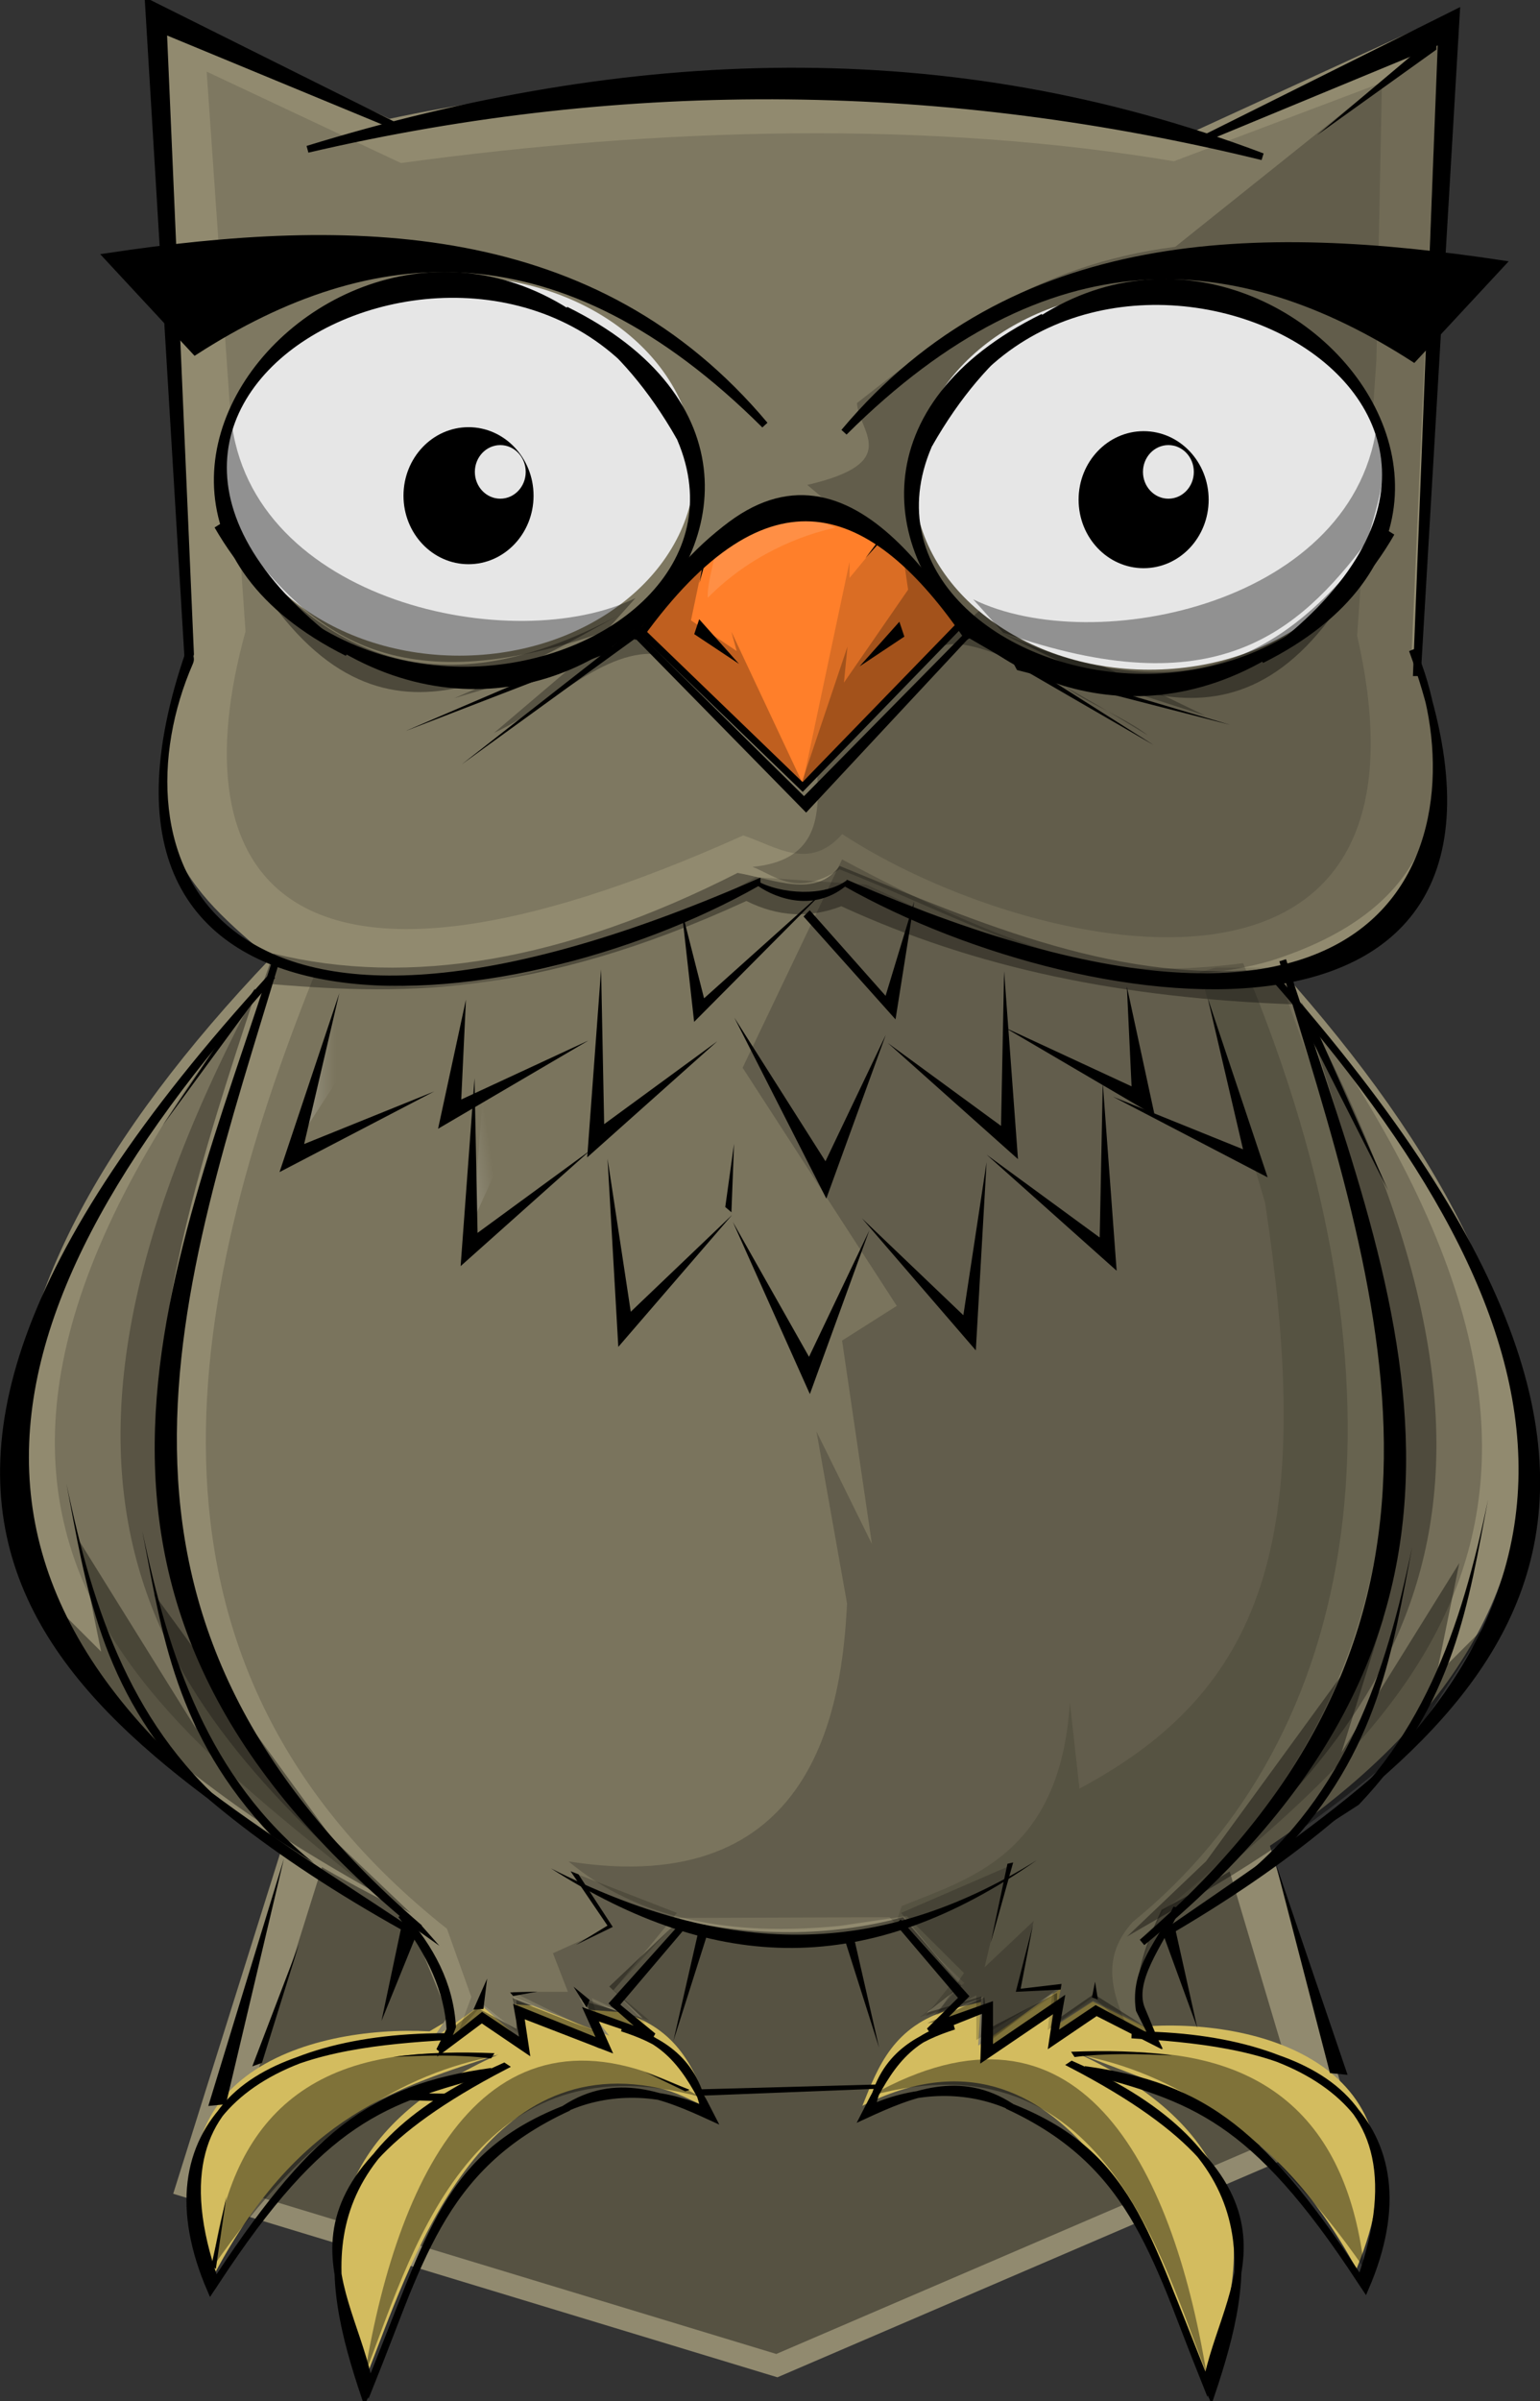 <?xml version="1.0" encoding="UTF-8" standalone="no"?>
<!-- Created with Inkscape (http://www.inkscape.org/) -->

<svg
   xmlns:dc="http://purl.org/dc/elements/1.1/"
   xmlns:cc="http://creativecommons.org/ns#"
   xmlns:rdf="http://www.w3.org/1999/02/22-rdf-syntax-ns#"
   xmlns:svg="http://www.w3.org/2000/svg"
   xmlns="http://www.w3.org/2000/svg"
   xmlns:xlink="http://www.w3.org/1999/xlink"
   xmlns:sodipodi="http://sodipodi.sourceforge.net/DTD/sodipodi-0.dtd"
   xmlns:inkscape="http://www.inkscape.org/namespaces/inkscape"
   width="343.964"
   height="535.917"
   id="svg6813"
   version="1.1"
   inkscape:version="0.48.3.1 r9886"
   sodipodi:docname="buho.svg">
  <rect width="100%" height="100%" fill="#333333" stroke="none"/>
  <defs
     id="defs6815">
    <inkscape:perspective
       sodipodi:type="inkscape:persp3d"
       inkscape:vp_x="0 : 240 : 1"
       inkscape:vp_y="0 : 1000 : 0"
       inkscape:vp_z="640 : 240 : 1"
       inkscape:persp3d-origin="320 : 160 : 1"
       id="perspective6821" />
    <inkscape:perspective
       id="perspective6910"
       inkscape:persp3d-origin="0.5 : 0.33333333 : 1"
       inkscape:vp_z="1 : 0.5 : 1"
       inkscape:vp_y="0 : 1000 : 0"
       inkscape:vp_x="0 : 0.5 : 1"
       sodipodi:type="inkscape:persp3d" />
    <linearGradient
       inkscape:collect="always"
       xlink:href="#linearGradient6032"
       id="linearGradient6038"
       x1="387.504"
       y1="251.424"
       x2="387.504"
       y2="694.281"
       gradientUnits="userSpaceOnUse"
       gradientTransform="translate(0,6.0068359e-5)" />
    <linearGradient
       inkscape:collect="always"
       id="linearGradient6032">
      <stop
         style="stop-color:#00112b;stop-opacity:1;"
         offset="0"
         id="stop6034" />
      <stop
         style="stop-color:#00112b;stop-opacity:0;"
         offset="1"
         id="stop6036" />
    </linearGradient>
    <linearGradient
       inkscape:collect="always"
       xlink:href="#linearGradient6614"
       id="linearGradient6620"
       x1="321.071"
       y1="405.309"
       x2="325.179"
       y2="405.309"
       gradientUnits="userSpaceOnUse" />
    <linearGradient
       inkscape:collect="always"
       id="linearGradient6614">
      <stop
         style="stop-color:#ffffff;stop-opacity:1;"
         offset="0"
         id="stop6616" />
      <stop
         style="stop-color:#ffffff;stop-opacity:0;"
         offset="1"
         id="stop6618" />
    </linearGradient>
    <linearGradient
       gradientTransform="matrix(0.989,-0.147,0.147,0.989,-33.855,65.468)"
       y2="405.309"
       x2="325.179"
       y1="405.309"
       x1="321.071"
       gradientUnits="userSpaceOnUse"
       id="linearGradient6639"
       xlink:href="#linearGradient6614-1"
       inkscape:collect="always" />
    <linearGradient
       inkscape:collect="always"
       id="linearGradient6614-1">
      <stop
         style="stop-color:#ffffff;stop-opacity:1;"
         offset="0"
         id="stop6616-5" />
      <stop
         style="stop-color:#ffffff;stop-opacity:0;"
         offset="1"
         id="stop6618-8" />
    </linearGradient>
    <linearGradient
       y2="405.309"
       x2="325.179"
       y1="405.309"
       x1="321.071"
       gradientTransform="matrix(0.989,-0.147,0.147,0.989,-33.855,65.468)"
       gradientUnits="userSpaceOnUse"
       id="linearGradient7078"
       xlink:href="#linearGradient6614-1"
       inkscape:collect="always" />
    <inkscape:perspective
       id="perspective7446"
       inkscape:persp3d-origin="0.5 : 0.33333333 : 1"
       inkscape:vp_z="1 : 0.5 : 1"
       inkscape:vp_y="0 : 1000 : 0"
       inkscape:vp_x="0 : 0.5 : 1"
       sodipodi:type="inkscape:persp3d" />
    <linearGradient
       inkscape:collect="always"
       xlink:href="#linearGradient6614"
       id="linearGradient3481"
       gradientUnits="userSpaceOnUse"
       x1="321.071"
       y1="405.309"
       x2="325.179"
       y2="405.309" />
    <linearGradient
       inkscape:collect="always"
       xlink:href="#linearGradient6614-1"
       id="linearGradient3483"
       gradientUnits="userSpaceOnUse"
       gradientTransform="matrix(0.989,-0.147,0.147,0.989,-33.855,65.468)"
       x1="321.071"
       y1="405.309"
       x2="325.179"
       y2="405.309" />
  </defs>
  <sodipodi:namedview
     id="base"
     pagecolor="#ffffff"
     bordercolor="#666666"
     borderopacity="1.0"
     inkscape:pageopacity="0.0"
     inkscape:pageshadow="2"
     inkscape:zoom="0.38736264"
     inkscape:cx="-58.061132"
     inkscape:cy="136.97591"
     inkscape:current-layer="g6660"
     inkscape:document-units="px"
     showgrid="false"
     width="420px"
     inkscape:window-width="1022"
     inkscape:window-height="670"
     inkscape:window-x="0"
     inkscape:window-y="48"
     inkscape:window-maximized="0"
     fit-margin-top="0"
     fit-margin-left="0"
     fit-margin-right="0"
     fit-margin-bottom="0" />
  <g
     id="layer1"
     inkscape:label="Layer 1"
     inkscape:groupmode="layer"
     transform="translate(-48.643,126.634)">
    <g
       transform="matrix(1.555,0,0,1.55,-387.109,-521.197)"
       id="g6660">
      <g
         id="g3346">
        <g
           transform="translate(3.32,1.665)"
           id="g3212">
          <path
             inkscape:connector-curvature="0"
             sodipodi:nodetypes="cccccc"
             id="path6040"
             d="m 318.571,515.219 -16.786,53.571 86.786,26.429 82.857,-35.714 -13.571,-45.714 -139.286,1.429 z"
             style="color:#000000;fill:#918a6f;fill-opacity:1;fill-rule:nonzero;stroke:none;stroke-width:1px;marker:none;visibility:visible;display:inline;overflow:visible;enable-background:accumulate" />
          <path
             inkscape:connector-curvature="0"
             sodipodi:nodetypes="cccccc"
             id="path6040-6"
             d="m 324.186,518.461 -15.4,49.15 79.624,24.248 76.019,-32.767 -12.451,-41.942 -127.791,1.311 z"
             style="opacity:0.407;color:#000000;fill:#000000;fill-opacity:1;fill-rule:nonzero;stroke:none;stroke-width:1px;marker:none;visibility:visible;display:inline;overflow:visible;enable-background:accumulate" />
          <path
             inkscape:connector-curvature="0"
             sodipodi:nodetypes="cccccccc"
             id="path5593"
             d="m 413.405,542.235 c -8.178,2.425 -10.356,8.183 -12.627,13.89 29.072,-14.743 42.472,20.557 49.245,38.386 9.324,-21.184 2.713,-36.479 -18.94,-46.214 14.111,5.603 28.49,8.879 40.659,31.315 11.679,-28.082 -12.031,-35.88 -29.547,-34.977 l -10.985,-6.692 -17.804,4.293 z"
             style="fill:#d3bc5f;stroke:none" />
          <path
             inkscape:connector-curvature="0"
             sodipodi:nodetypes="ccscccccc"
             id="path5593-0"
             d="m 366.213,542.65 c 8.178,2.425 10.356,8.183 12.627,13.89 -2.899,-1.309 -4.805,-2.441 -7.347,-2.974 -26.078,-5.473 -35.827,25.804 -41.898,41.36 -9.324,-21.184 -2.713,-36.479 18.94,-46.214 -14.111,4.64 -28.49,8.57 -40.659,31.315 -11.679,-28.082 13.207,-35.532 30.723,-34.628 l 7.158,-4.263 20.456,1.515 z"
             style="fill:#d3bc5f;stroke:none" />
          <path
             inkscape:connector-curvature="0"
             sodipodi:nodetypes="cccccccccccccccccccccccsccccccc"
             id="path5617"
             d="m 315.714,390.934 c -47.99,50.465 -56.379,99.925 19.53,137.286 l 6.061,14.9 -2.273,3.409 6.945,-4.924 6.061,5.303 -1.515,-6.313 13.89,5.43 -3.914,-5.051 8.713,2.525 -4.798,-4.546 10.102,-9.596 c 10.476,2.305 21.141,2.541 32.093,-0.386 l 8.393,9.821 -5,3.929 7.857,-2.321 -0.446,7.054 11.875,-8.214 -1.161,5.625 5.714,-3.75 8.661,4.196 c -1.149,-3.847 -4.729,-4.654 1.25,-17.411 68.183,-35.989 64.096,-82.77 16.964,-135.536 28.466,-10.032 23.991,-24.051 21.235,-37.458 -0.618,-3.004 -1.629,-5.858 -1.622,-8.765 l 3.283,-90.535 -35.103,16.162 c -38.554,-7.842 -77.108,-10.054 -115.662,-1.768 l -33.84,-15.657 5.051,92.429 c -9.542,26.507 0.116,34.24 11.658,44.163 z"
             style="fill:#918a6f;stroke:none" />
          <path
             inkscape:connector-curvature="0"
             sodipodi:nodetypes="cccccccccc"
             id="path6137"
             d="m 306.59,263.206 5.581,80.605 c -9.757,35.385 5.527,59.105 71.495,29.381 4.738,1.58 9.475,5.189 14.213,-0.191 26.458,17.398 87.577,30.99 73.96,-28.56 l 2.77,-39.705 0.793,-39.949 -29.879,11.325 c -35.06,-5.899 -73.504,-4.898 -111.021,0.26 l -27.911,-13.166 z"
             style="opacity:0.131;fill:#000000;stroke:none" />
          <path
             inkscape:connector-curvature="0"
             sodipodi:nodetypes="ccccccccccc"
             id="path5964"
             d="m 385,377.719 c 8.986,-0.87 9.691,-6.709 9.286,-13.214 l 21.071,-22.857 -22.5,-18.929 c 13.823,-3.213 7.363,-7.695 7.143,-11.786 12.713,-10.025 25.553,-19.923 45.714,-22.5 l 37.857,-30.357 -3.929,89.286 c 8.769,23.674 0.38,37.386 -20.357,43.929 -23.345,6.595 -42.025,-5.473 -61.786,-13.214 -6.22,3.987 -8.974,1.044 -12.5,-0.357 z"
             style="opacity:0.224;color:#000000;fill:#000000;fill-opacity:1;fill-rule:nonzero;stroke:none;stroke-width:1px;marker:none;visibility:visible;display:inline;overflow:visible;enable-background:accumulate" />
          <path
             inkscape:connector-curvature="0"
             sodipodi:nodetypes="cccccc"
             id="path6095-2"
             d="M 418.036,340.398 450,355.934 428.393,348.969 c -1.321,3.039 9.172,6.356 13.393,9.821 -7.59,-4.546 -27.086,-17.019 -30.714,-11.964 l 6.964,-6.429 z"
             style="opacity:0.304;color:#000000;fill:#000000;fill-opacity:1;fill-rule:nonzero;stroke:none;stroke-width:1px;marker:none;visibility:visible;display:inline;overflow:visible;enable-background:accumulate" />
          <path
             transform="matrix(-1.207,0,0,1.174,853.206,-54.818)"
             d="m 368.706,321.012 c 0,12.832 -12.55,23.234 -28.032,23.234 -15.482,0 -28.032,-10.402 -28.032,-23.234 0,-12.832 12.55,-23.234 28.032,-23.234 15.482,0 28.032,10.402 28.032,23.234 z"
             sodipodi:ry="23.233509"
             sodipodi:rx="28.031733"
             sodipodi:cy="321.01175"
             sodipodi:cx="340.67395"
             id="path5540-1"
             style="color:#000000;fill:#e6e6e6;fill-opacity:1;fill-rule:nonzero;stroke:none;stroke-width:0.364;marker:none;visibility:visible;display:inline;overflow:visible;enable-background:accumulate"
             sodipodi:type="arc" />
          <path
             inkscape:connector-curvature="0"
             sodipodi:nodetypes="cccc"
             id="path5227"
             d="m 368.453,343.235 23.739,22.981 22.728,-23.486 c -11.472,-14.294 -24.032,-32 -46.467,0.505 z"
             style="fill:#ff7f2a;stroke:#000000;stroke-width:1px;stroke-linecap:butt;stroke-linejoin:miter;stroke-opacity:1" />
          <path
             transform="matrix(1.207,0,0,1.174,-68.317,-56.838)"
             d="m 368.706,321.012 c 0,12.832 -12.55,23.234 -28.032,23.234 -15.482,0 -28.032,-10.402 -28.032,-23.234 0,-12.832 12.55,-23.234 28.032,-23.234 15.482,0 28.032,10.402 28.032,23.234 z"
             sodipodi:ry="23.233509"
             sodipodi:rx="28.031733"
             sodipodi:cy="321.01175"
             sodipodi:cx="340.67395"
             id="path5540"
             style="color:#000000;fill:#e6e6e6;fill-opacity:1;fill-rule:nonzero;stroke:none;stroke-width:0.364;marker:none;visibility:visible;display:inline;overflow:visible;enable-background:accumulate"
             sodipodi:type="arc" />
          <path
             inkscape:connector-curvature="0"
             sodipodi:nodetypes="ccccccc"
             id="path5233"
             d="m 392.143,365.934 6.786,-32.143 0,2.321 4.107,-5 -1.25,-3.393 13.75,15 -23.393,23.214 z"
             style="opacity:0.145;color:#000000;fill:#000000;fill-opacity:1;fill-rule:nonzero;stroke:none;stroke-width:0.364;marker:none;visibility:visible;display:inline;overflow:visible;enable-background:accumulate" />
          <path
             inkscape:connector-curvature="0"
             id="path5229"
             d="m 392.065,365.585 6.566,-19.572 -0.505,5.177 9.218,-13.385 -0.631,-4.293 8.965,9.091 -23.612,22.981 z"
             style="opacity:0.252;color:#000000;fill:#000000;fill-opacity:1;fill-rule:nonzero;stroke:none;stroke-width:0.364;marker:none;visibility:visible;display:inline;overflow:visible;enable-background:accumulate" />
          <path
             inkscape:connector-curvature="0"
             id="path5319"
             d="m 403.304,330.465 -2.076,2.79 2.388,-2.656 -0.312,-0.134 z"
             style="color:#000000;fill:#000000;fill-opacity:1;fill-rule:nonzero;stroke:none;stroke-width:0.364;marker:none;visibility:visible;display:inline;overflow:visible;enable-background:accumulate" />
          <path
             inkscape:connector-curvature="0"
             id="path5405"
             d="m 376.156,342.225 6.566,4.419 -0.758,-2.778 10.354,22.097 -23.991,-23.36 10.102,-11.238 -2.273,10.859 z"
             style="opacity:0.252;color:#000000;fill:#000000;fill-opacity:1;fill-rule:nonzero;stroke:none;stroke-width:0.364;marker:none;visibility:visible;display:inline;overflow:visible;enable-background:accumulate" />
          <path
             inkscape:connector-curvature="0"
             id="path5520"
             d="m 378.705,332.05 -1.339,4.777 0.804,-4.598 0.536,-0.179 z"
             style="color:#000000;fill:#000000;fill-opacity:1;fill-rule:nonzero;stroke:none;stroke-width:0.364;marker:none;visibility:visible;display:inline;overflow:visible;enable-background:accumulate" />
          <path
             inkscape:connector-curvature="0"
             sodipodi:nodetypes="cccc"
             id="path5530"
             d="m 379.643,332.451 c -0.353,2.171 -1.166,4.552 -1.071,6.518 6.032,-6.148 13.375,-9.02 18.304,-10.089 -2.725,-1.531 -11.103,-2.768 -17.232,3.571 z"
             style="opacity:0.126;color:#000000;fill:#ffffff;fill-opacity:1;fill-rule:nonzero;stroke:none;stroke-width:0.364;marker:none;visibility:visible;display:inline;overflow:visible;enable-background:accumulate" />
          <path
             inkscape:connector-curvature="0"
             sodipodi:nodetypes="ccccccccc"
             id="path5619"
             d="m 316.178,390.207 -1.515,4.293 c 18.966,1.622 38.59,2.365 69.448,-11.869 4.546,2.28 9.091,2.518 13.637,0.758 19.421,8.944 40.276,13.263 65.407,14.142 l -3.03,-5.303 c -21.772,2.732 -42.164,-6.27 -62.629,-14.647 -3.413,4.746 -9.341,1.944 -14.647,1.01 -24.941,12.705 -47.116,16.421 -66.67,11.617 z"
             style="opacity:0.355;fill:#000000;stroke:none" />
          <path
             inkscape:connector-curvature="0"
             sodipodi:nodetypes="cccccccccccccccccccc"
             id="path5669"
             d="m 406.429,527.362 c 9.307,-3.856 22.772,-7.172 24.149,-29.321 l 1.378,12.403 c 26.494,-14.177 34.026,-35.814 26.654,-84.376 l -2.525,-8.586 -6.819,-24.622 2.273,-0.631 8.586,0 11.112,30.81 c 6.021,33.976 19.762,67.42 -27.274,105.056 -3.008,5.766 -4.55,11.533 -1.641,17.299 l -8.334,-4.293 -6.313,3.914 0.758,-4.925 -10.733,7.45 0.505,-7.071 -9.218,2.904 6.44,-4.925 -9.596,-9.344 0.6,-1.741 z"
             style="opacity:0.121;color:#000000;fill:#000000;fill-opacity:1;fill-rule:nonzero;stroke:none;stroke-width:1px;marker:none;visibility:visible;display:inline;overflow:visible;enable-background:accumulate" />
          <path
             inkscape:connector-curvature="0"
             sodipodi:nodetypes="ccccc"
             id="path5679"
             d="m 416.688,339.194 c 17.406,8.548 55.448,0.605 58.084,-26.011 2.217,5.893 0.174,11.785 -1.515,17.678 -9.9,13.116 -21.821,23.885 -52.275,13.132 l -4.293,-4.798 z"
             style="opacity:0.369;color:#000000;fill:#000000;fill-opacity:1;fill-rule:nonzero;stroke:none;stroke-width:1px;marker:none;visibility:visible;display:inline;overflow:visible;enable-background:accumulate" />
          <path
             inkscape:connector-curvature="0"
             sodipodi:nodetypes="ccccc"
             id="path5679-4"
             d="m 368.181,339.018 c -17.406,8.548 -55.448,0.605 -58.084,-26.011 -2.217,5.893 -0.174,11.785 1.515,17.678 9.9,13.116 21.821,23.885 52.275,13.132 l 4.293,-4.798 z"
             style="opacity:0.369;color:#000000;fill:#000000;fill-opacity:1;fill-rule:nonzero;stroke:none;stroke-width:1px;marker:none;visibility:visible;display:inline;overflow:visible;enable-background:accumulate" />
          <path
             inkscape:connector-curvature="0"
             sodipodi:nodetypes="ccccc"
             id="path5812"
             d="m 374.821,383.969 1.786,16.071 19.107,-19.286 -17.679,15.893 -3.214,-12.679 z"
             style="fill:#000000;stroke:none" />
          <path
             inkscape:connector-curvature="0"
             sodipodi:nodetypes="cccccc"
             id="path5814"
             d="m 393.214,383.969 10.893,12.321 4.107,-13.571 -2.679,16.964 -13.214,-14.821 0.893,-0.893 z"
             style="fill:#000000;stroke:none" />
          <path
             inkscape:connector-curvature="0"
             sodipodi:nodetypes="cccc"
             id="path5816"
             d="m 381.964,427.457 0.379,-9.849 -1.263,9.091 0.884,0.758 z"
             style="color:#000000;fill:#000000;fill-opacity:1;fill-rule:nonzero;stroke:none;stroke-width:1px;marker:none;visibility:visible;display:inline;overflow:visible;enable-background:accumulate" />
          <path
             inkscape:connector-curvature="0"
             id="path5849"
             d="m 406.334,528.346 15.405,-6.692 -3.409,14.521 7.071,-6.692 -2.525,10.228 6.566,-1.01 -11.112,8.713 -0.253,-6.819 -7.071,2.525 3.914,-4.419 -8.586,-10.354 z"
             style="opacity:0.192;color:#000000;fill:#000000;fill-opacity:1;fill-rule:nonzero;stroke:none;stroke-width:1px;marker:none;visibility:visible;display:inline;overflow:visible;enable-background:accumulate" />
          <path
             inkscape:connector-curvature="0"
             id="path5859"
             d="m 421.612,521.274 -2.399,11.364 3.22,-11.554 -0.821,0.189 z"
             style="color:#000000;fill:#000000;fill-opacity:1;fill-rule:nonzero;stroke:none;stroke-width:1px;marker:none;visibility:visible;display:inline;overflow:visible;enable-background:accumulate" />
          <path
             inkscape:connector-curvature="0"
             id="path5869"
             d="m 374.135,528.346 -14.268,-5.556 4.798,7.576 -8.334,3.788 2.147,5.556 -7.955,0 12.501,6.187 -2.904,-5.303 10.102,3.283 -5.177,-4.419 9.091,-11.112 z"
             style="opacity:0.192;color:#000000;fill:#000000;fill-opacity:1;fill-rule:nonzero;stroke:none;stroke-width:1px;marker:none;visibility:visible;display:inline;overflow:visible;enable-background:accumulate" />
          <path
             inkscape:connector-curvature="0"
             sodipodi:nodetypes="ccc"
             id="path5879"
             d="m 367.19,340.71 c -28.327,15.879 -44.084,5.524 -57.074,-10.607 18.123,35.098 37.646,21.168 57.074,10.607 z"
             style="opacity:0.393;color:#000000;fill:#000000;fill-opacity:1;fill-rule:nonzero;stroke:none;stroke-width:1px;marker:none;visibility:visible;display:inline;overflow:visible;enable-background:accumulate" />
          <path
             inkscape:connector-curvature="0"
             sodipodi:nodetypes="ccc"
             id="path5879-9"
             d="m 418.457,342.896 c 29.015,14.585 44.289,3.53 56.537,-13.171 -16.521,35.88 -36.653,22.845 -56.537,13.171 z"
             style="opacity:0.393;color:#000000;fill:#000000;fill-opacity:1;fill-rule:nonzero;stroke:none;stroke-width:1px;marker:none;visibility:visible;display:inline;overflow:visible;enable-background:accumulate" />
          <path
             inkscape:connector-curvature="0"
             sodipodi:nodetypes="ccccccccc"
             id="path5911"
             d="m 284.105,483.394 7.324,7.324 -3.283,-16.162 16.92,27.274 -6.061,-19.445 25.506,35.103 11.364,10.859 c -11.68,-6.899 -21.694,-11.678 -40.406,-27.527 L 284.105,483.394 z"
             style="opacity:0.393;color:#000000;fill:#000000;fill-opacity:1;fill-rule:nonzero;stroke:none;stroke-width:1px;marker:none;visibility:visible;display:inline;overflow:visible;enable-background:accumulate" />
          <path
             inkscape:connector-curvature="0"
             sodipodi:nodetypes="ccccccccc"
             id="path5911-4"
             d="m 490.555,486.803 -7.324,7.324 3.283,-16.162 -16.92,27.274 6.061,-19.445 -25.506,35.103 -11.364,10.859 c 11.68,-6.899 21.694,-11.678 40.406,-27.527 l 11.364,-17.425 z"
             style="opacity:0.393;color:#000000;fill:#000000;fill-opacity:1;fill-rule:nonzero;stroke:none;stroke-width:1px;marker:none;visibility:visible;display:inline;overflow:visible;enable-background:accumulate" />
          <path
             inkscape:connector-curvature="0"
             id="path5974"
             d="m 483.214,257.898 -17.143,14.464 17.143,-12.321 0,-2.143 z"
             style="color:#000000;fill:#000000;fill-opacity:1;fill-rule:nonzero;stroke:none;stroke-width:1px;marker:none;visibility:visible;display:inline;overflow:visible;enable-background:accumulate" />
          <path
             inkscape:connector-curvature="0"
             sodipodi:nodetypes="ccccccccccccccccccccc"
             id="path5984"
             d="m 445,529.505 c 22.201,-23.715 48.05,-57.688 16.429,-137.857 -21.19,5.572 -42.381,-3.66 -63.571,-15 l -14.286,30 22.143,34.286 -7.857,5 4.286,29.286 -7.965,-16.198 4.393,24.77 c -0.733,14.894 -4.612,42.745 -40,37.143 10.154,8.483 23.543,10.79 38.929,9.286 l 9.643,-1.429 8.214,8.214 -3.929,6.071 5.714,-2.857 0,6.429 11.071,-6.786 0.412,4.449 5.291,-3.389 7.808,3.841 c -3.213,-5.701 -0.03,-10.488 3.275,-15.258 z"
             style="opacity:0.192;color:#000000;fill:#000000;fill-opacity:1;fill-rule:nonzero;stroke:none;stroke-width:1px;marker:none;visibility:visible;display:inline;overflow:visible;enable-background:accumulate" />
          <path
             inkscape:connector-curvature="0"
             sodipodi:nodetypes="ccc"
             id="path6063"
             d="m 313.652,395.763 c -40.937,77.21 -9.341,106.064 22.728,134.603 -52.551,-42.248 -37.937,-88.408 -22.728,-134.603 z"
             style="opacity:0.262;color:#000000;fill:#000000;fill-opacity:1;fill-rule:nonzero;stroke:none;stroke-width:1px;marker:none;visibility:visible;display:inline;overflow:visible;enable-background:accumulate" />
          <path
             inkscape:connector-curvature="0"
             sodipodi:nodetypes="ccc"
             id="path6063-3"
             d="m 463.792,397.152 c 40.937,77.21 9.341,106.064 -22.728,134.603 52.551,-42.248 37.937,-88.408 22.728,-134.603 z"
             style="opacity:0.318;color:#000000;fill:#000000;fill-opacity:1;fill-rule:nonzero;stroke:none;stroke-width:1px;marker:none;visibility:visible;display:inline;overflow:visible;enable-background:accumulate" />
          <path
             inkscape:connector-curvature="0"
             sodipodi:nodetypes="cccccc"
             id="path6095"
             d="M 368.214,342.005 342.143,353.434 360,348.076 347.857,358.434 c 8.333,-3.832 16.667,-13.255 25,-11.071 l -4.643,-5.357 z"
             style="opacity:0.304;color:#000000;fill:#000000;fill-opacity:1;fill-rule:nonzero;stroke:none;stroke-width:1px;marker:none;visibility:visible;display:inline;overflow:visible;enable-background:accumulate" />
          <path
             inkscape:connector-curvature="0"
             sodipodi:nodetypes="ccccccccccccccccccccccccccc"
             id="path6139"
             d="m 322.041,393.372 c -18.702,46.836 -28.873,99.194 19.066,137.261 l 3.495,9.819 -1.831,4.993 3.477,-3.948 5.274,4.287 -0.878,-5.371 12.723,5.371 -1.457,-5.165 7.724,3.65 -4.66,-4.769 9.618,-10.427 30.088,-0.103 8.82,9.652 -3.644,4.58 8.304,-2.783 0.006,6.737 9.899,-7.294 -0.683,5.36 6.579,-4.769 5.001,4.66 c -2.286,-5.159 -4.028,-10.318 0.666,-15.477 32.573,-26.544 41.793,-76.03 15.834,-138.048 -25.729,3.318 -38.737,-4.3 -54.132,-11.317 l -15.879,-1.071 c -30.757,17.71 -48.227,17.228 -63.411,14.174 l -2.2e-4,0 z"
             style="opacity:0.164;color:#000000;fill:#000000;fill-opacity:1;fill-rule:nonzero;stroke:none;stroke-width:1px;marker:none;visibility:visible;display:inline;overflow:visible;enable-background:accumulate" />
          <path
             inkscape:connector-curvature="0"
             sodipodi:nodetypes="ccc"
             id="path6063-4"
             d="M 313.652,395.763 C 251.899,475.286 303.507,501.917 336.381,530.366 283.83,488.118 298.443,441.958 313.652,395.763 z"
             style="opacity:0.173;color:#000000;fill:#000000;fill-opacity:1;fill-rule:nonzero;stroke:none;stroke-width:1px;marker:none;visibility:visible;display:inline;overflow:visible;enable-background:accumulate" />
          <path
             inkscape:connector-curvature="0"
             sodipodi:nodetypes="ccc"
             id="path6063-3-6"
             d="m 463.792,397.152 c 54.327,76.18 11.924,105.866 -22.728,134.603 52.551,-42.248 37.937,-88.408 22.728,-134.603 z"
             style="opacity:0.201;color:#000000;fill:#000000;fill-opacity:1;fill-rule:nonzero;stroke:none;stroke-width:1px;marker:none;visibility:visible;display:inline;overflow:visible;enable-background:accumulate" />
          <path
             inkscape:connector-curvature="0"
             id="path6278"
             d="m 313.526,395.258 -13.258,19.698 13.132,-17.93 0.126,-1.768 z"
             style="color:#000000;fill:#000000;fill-opacity:1;fill-rule:nonzero;stroke:none;stroke-width:1px;marker:none;visibility:visible;display:inline;overflow:visible;enable-background:accumulate" />
          <path
             inkscape:connector-curvature="0"
             id="path6288"
             d="m 465.049,398.92 11.238,25.38 -12.248,-24.244 1.01,-1.136 z"
             style="color:#000000;fill:#000000;fill-opacity:1;fill-rule:nonzero;stroke:none;stroke-width:1px;marker:none;visibility:visible;display:inline;overflow:visible;enable-background:accumulate" />
          <path
             inkscape:connector-curvature="0"
             id="path6298"
             d="m 313.147,550.443 6.692,-17.551 -5.303,17.046 -1.389,0.505 z"
             style="fill:#000000;stroke:none" />
          <path
             inkscape:connector-curvature="0"
             id="path6300"
             d="m 359.993,522.79 4.925,7.576 -5.303,2.589 4.546,-2.778 -5.303,-7.829 1.136,0.442 z"
             style="opacity:0.986;color:#000000;fill:#000000;fill-opacity:1;fill-rule:nonzero;stroke:none;stroke-width:1px;marker:none;visibility:visible;display:inline;overflow:visible;enable-background:accumulate" />
          <path
             inkscape:connector-curvature="0"
             id="path6310"
             d="m 350.176,539.804 3.914,-0.126 -3.472,0.631 -0.442,-0.505 z"
             style="color:#000000;fill:#000000;fill-opacity:1;fill-rule:nonzero;stroke:none;stroke-width:1px;marker:none;visibility:visible;display:inline;overflow:visible;enable-background:accumulate" />
          <path
             inkscape:connector-curvature="0"
             id="path6320"
             d="m 425.274,530.05 -2.462,9.66 6.44,-0.316 0.126,-0.821 -5.872,0.694 1.768,-9.218 z"
             style="color:#000000;fill:#000000;fill-opacity:1;fill-rule:nonzero;stroke:none;stroke-width:1px;marker:none;visibility:visible;display:inline;overflow:visible;enable-background:accumulate" />
          <path
             inkscape:connector-curvature="0"
             sodipodi:nodetypes="ccc"
             id="path6330"
             d="m 307.465,579.358 c 2.337,-20.416 13.191,-33.193 40.722,-30.431 -13.311,2.528 -26.741,10.144 -40.722,30.431 z"
             style="opacity:0.397;fill:#000000;stroke:none" />
          <path
             inkscape:connector-curvature="0"
             id="path6332"
             d="m 307.276,579.106 2.147,-9.912 -1.515,10.417 -0.631,-0.505 z"
             style="color:#000000;fill:#000000;fill-opacity:1;fill-rule:nonzero;stroke:none;stroke-width:1px;marker:none;visibility:visible;display:inline;overflow:visible;enable-background:accumulate" />
          <path
             inkscape:connector-curvature="0"
             sodipodi:nodetypes="cccc"
             id="path6342"
             d="m 347.934,548.549 c -4.861,-0.193 -9.817,-0.129 -14.553,0.537 4.715,-0.234 9.485,-0.362 14.047,0.221 l 0.505,-0.758 z"
             style="color:#000000;fill:#000000;fill-opacity:1;fill-rule:nonzero;stroke:none;stroke-width:1px;marker:none;visibility:visible;display:inline;overflow:visible;enable-background:accumulate" />
          <path
             inkscape:connector-curvature="0"
             sodipodi:nodetypes="ccc"
             id="path6352"
             d="m 329.31,594.763 c 4.963,-30.104 18.462,-56.776 48.235,-39.901 -33.538,-9.23 -41.952,24.109 -48.235,39.901 z"
             style="opacity:0.397;color:#000000;fill:#000000;fill-opacity:1;fill-rule:nonzero;stroke:none;stroke-width:1px;marker:none;visibility:visible;display:inline;overflow:visible;enable-background:accumulate" />
          <path
             inkscape:connector-curvature="0"
             id="path6375"
             d="m 375.335,554.041 -5.808,-2.809 6.44,2.589 -0.631,0.221 z"
             style="color:#000000;fill:#000000;fill-opacity:1;fill-rule:nonzero;stroke:none;stroke-width:1px;marker:none;visibility:visible;display:inline;overflow:visible;enable-background:accumulate" />
          <path
             inkscape:connector-curvature="0"
             id="path6385"
             d="m 344.911,542.273 1.964,-4.464 -0.536,4.375 -1.429,0.089 z"
             style="color:#000000;fill:#000000;fill-opacity:1;fill-rule:nonzero;stroke:none;stroke-width:1px;marker:none;visibility:visible;display:inline;overflow:visible;enable-background:accumulate" />
          <path
             inkscape:connector-curvature="0"
             id="path6395"
             d="m 361.161,541.96 -1.875,-2.991 2.321,1.92 -0.446,1.071 z"
             style="color:#000000;fill:#000000;fill-opacity:1;fill-rule:nonzero;stroke:none;stroke-width:1px;marker:none;visibility:visible;display:inline;overflow:visible;enable-background:accumulate" />
          <path
             inkscape:connector-curvature="0"
             id="path6405"
             d="m 433.75,540.532 0.446,-2.277 0.402,2.545 -0.848,-0.268 z"
             style="color:#000000;fill:#000000;fill-opacity:1;fill-rule:nonzero;stroke:none;stroke-width:1px;marker:none;visibility:visible;display:inline;overflow:visible;enable-background:accumulate" />
          <path
             inkscape:connector-curvature="0"
             id="path6415"
             d="m 417.321,540.934 -7.232,3.304 7.946,-1.339 0.357,6.25 10.089,-7.946 0.089,5.536 5.536,-4.375 8.482,4.375 -0.804,-1.786 -7.768,-4.911 -5.268,3.661 0,-3.839 -9.911,5.179 -0.536,-4.554 -0.982,0.446 z"
             style="opacity:0.397;color:#000000;fill:#000000;fill-opacity:1;fill-rule:nonzero;stroke:none;stroke-width:1px;marker:none;visibility:visible;display:inline;overflow:visible;enable-background:accumulate" />
          <path
             inkscape:connector-curvature="0"
             id="path6425"
             d="m 340.357,546.201 0.089,1.429 5.714,-4.107 5.804,4.554 -1.071,-6.161 12.143,5.982 -0.446,-4.554 7.232,2.857 -1.161,-2.411 -7.411,-2.946 0.714,4.375 -10.893,-4.286 0,4.107 -5.625,-3.036 -5.089,4.196 z"
             style="opacity:0.397;color:#000000;fill:#000000;fill-opacity:1;fill-rule:nonzero;stroke:none;stroke-width:1px;marker:none;visibility:visible;display:inline;overflow:visible;enable-background:accumulate" />
          <path
             inkscape:connector-curvature="0"
             sodipodi:nodetypes="ccc"
             id="path6352-0"
             d="m 450.189,594.578 c -4.963,-30.104 -18.462,-56.776 -48.235,-39.901 33.538,-9.23 41.952,24.109 48.235,39.901 z"
             style="opacity:0.397;color:#000000;fill:#000000;fill-opacity:1;fill-rule:nonzero;stroke:none;stroke-width:1px;marker:none;visibility:visible;display:inline;overflow:visible;enable-background:accumulate" />
          <path
             inkscape:connector-curvature="0"
             sodipodi:nodetypes="ccc"
             id="path6330-5"
             d="m 472.861,579.55 c -2.337,-20.416 -13.548,-33.55 -41.079,-30.788 13.311,2.528 27.098,10.501 41.079,30.788 z"
             style="opacity:0.397;fill:#000000;stroke:none" />
          <path
             inkscape:connector-curvature="0"
             sodipodi:nodetypes="cccc"
             id="path6342-7"
             d="m 430.751,548.344 c 4.861,-0.193 9.817,-0.129 14.553,0.537 -4.715,-0.234 -9.485,-0.362 -14.047,0.221 l -0.505,-0.758 z"
             style="color:#000000;fill:#000000;fill-opacity:1;fill-rule:nonzero;stroke:none;stroke-width:1px;marker:none;visibility:visible;display:inline;overflow:visible;enable-background:accumulate" />
          <path
             inkscape:connector-curvature="0"
             id="path6612"
             d="m 321.071,415.041 8.214,-12.679 -3.75,-6.786 -4.464,19.464 z"
             style="opacity:0.192;fill:url(#linearGradient3481);fill-opacity:1;stroke:none" />
          <path
             inkscape:connector-curvature="0"
             id="path6612-1"
             d="m 344.872,428.665 6.256,-13.751 -4.709,-6.159 -1.547,19.91 z"
             style="opacity:0.192;fill:url(#linearGradient3483);fill-opacity:1;stroke:none" />
        </g>
        <g
           transform="translate(-386.458,84.915)"
           id="g4890">
          <g
             transform="translate(390.152,-81.585)"
             id="g3274">
            <path
               style="color:#000000;fill:#000000;fill-opacity:1;fill-rule:nonzero;stroke:#000000;stroke-width:1px;stroke-linecap:butt;stroke-linejoin:miter;stroke-opacity:1;marker:none;visibility:visible;display:inline;overflow:visible;enable-background:accumulate"
               d="m 303.571,346.648 -5.714,-95 35.714,17.857 L 300,255.576 l 3.885,89.83 -0.314,1.241 z"
               id="path2816"
               sodipodi:nodetypes="cccccc"
               inkscape:connector-curvature="0" />
            <path
               style="color:#000000;fill:#000000;fill-opacity:1;fill-rule:nonzero;stroke:#000000;stroke-width:1px;stroke-linecap:butt;stroke-linejoin:miter;stroke-miterlimit:4;stroke-opacity:1;stroke-dasharray:none;stroke-dashoffset:0;marker:none;visibility:visible;display:inline;overflow:visible;enable-background:accumulate"
               d="m 320.714,272.719 c 46.199,-10.796 91.896,-10.036 137.143,1.071 -45.205,-17.153 -90.986,-15.314 -137.143,-1.071 z"
               id="path2818"
               sodipodi:nodetypes="ccc"
               inkscape:connector-curvature="0" />
            <path
               style="color:#000000;fill:#000000;fill-opacity:1;fill-rule:nonzero;stroke:#000000;stroke-width:1px;stroke-linecap:butt;stroke-linejoin:miter;stroke-opacity:1;marker:none;visibility:visible;display:inline;overflow:visible;enable-background:accumulate"
               d="m 480,348.076 0.196,-1.165 5.519,-93.835 L 450,270.934 483.571,257.005 480,348.076 z"
               id="path2816-6"
               sodipodi:nodetypes="cccccc"
               inkscape:connector-curvature="0" />
            <g
               id="g2915"
               transform="matrix(1.044,0,0,1,-22.927,3.023)"
               style="stroke:#000000">
              <path
                 sodipodi:nodetypes="ccc"
                 id="path2863"
                 d="m 374.864,339.856 c 18.701,-33.54 33.913,-18.606 45.193,0.358 C 406.951,319.994 392.421,314.383 374.864,339.856 z"
                 style="color:#000000;fill:#000000;fill-opacity:1;fill-rule:nonzero;stroke:#000000;stroke-width:0.885px;stroke-linecap:butt;stroke-linejoin:miter;stroke-miterlimit:4;stroke-opacity:1;stroke-dasharray:none;stroke-dashoffset:0;marker:none;visibility:visible;display:inline;overflow:visible;enable-background:accumulate"
                 inkscape:connector-curvature="0" />
              <path
                 id="path2873"
                 d="m 374.585,339.856 22.876,23.632 22.597,-23.99 -22.318,25.065 -23.155,-24.707 z"
                 style="color:#000000;fill:#000000;fill-opacity:1;fill-rule:nonzero;stroke:#000000;stroke-width:0.885px;stroke-linecap:butt;stroke-linejoin:miter;stroke-miterlimit:4;stroke-opacity:1;stroke-dasharray:none;stroke-dashoffset:0;marker:none;visibility:visible;display:inline;overflow:visible;enable-background:accumulate"
                 inkscape:connector-curvature="0" />
            </g>
            <g
               id="g2951"
               style="stroke:#000000">
              <path
                 sodipodi:nodetypes="cccc"
                 id="path2883"
                 d="m 386.383,312.425 c -29.279,-29.235 -56.56,-26.896 -81.822,-10.607 l -12.627,-13.637 c 34.998,-5.278 70.053,-4.933 94.449,24.244 z"
                 style="color:#000000;fill:#000000;fill-opacity:1;fill-rule:nonzero;stroke:#000000;stroke-width:1px;stroke-linecap:butt;stroke-linejoin:miter;stroke-miterlimit:4;stroke-opacity:1;stroke-dasharray:none;stroke-dashoffset:0;marker:none;visibility:visible;display:inline;overflow:visible;enable-background:accumulate"
                 inkscape:connector-curvature="0" />
              <path
                 sodipodi:nodetypes="ccc"
                 id="path2919"
                 d="m 374.156,314.148 c -21.35,-45.051 -100.476,-7.444 -47.727,31.071 -51.08,-25.62 15.347,-88.065 47.727,-31.071 z"
                 style="color:#000000;fill:#000000;fill-opacity:1;fill-rule:nonzero;stroke:#000000;stroke-width:1px;stroke-linecap:butt;stroke-linejoin:miter;stroke-opacity:1;marker:none;visibility:visible;display:inline;overflow:visible;enable-background:accumulate"
                 inkscape:connector-curvature="0" />
              <path
                 sodipodi:nodetypes="ccc"
                 id="path2919-7"
                 d="m 307.787,326.934 c 26.218,45.661 103.282,7.403 50,-31.071 51.732,25.561 -11.669,87.524 -50,31.071 z"
                 style="color:#000000;fill:#000000;fill-opacity:1;fill-rule:nonzero;stroke:#000000;stroke-width:1px;marker:none;visibility:visible;display:inline;overflow:visible;enable-background:accumulate"
                 inkscape:connector-curvature="0" />
            </g>
            <g
               transform="matrix(-1,0,0,1,784.159,1.027)"
               id="g2951-5"
               style="stroke:#000000">
              <path
                 sodipodi:nodetypes="cccc"
                 id="path2883-9"
                 d="m 386.383,312.425 c -29.279,-29.235 -56.56,-26.896 -81.822,-10.607 l -12.627,-13.637 c 34.998,-5.278 70.053,-4.933 94.449,24.244 z"
                 style="color:#000000;fill:#000000;fill-opacity:1;fill-rule:nonzero;stroke:#000000;stroke-width:1px;marker:none;visibility:visible;display:inline;overflow:visible;enable-background:accumulate"
                 inkscape:connector-curvature="0" />
              <path
                 sodipodi:nodetypes="ccc"
                 id="path2919-2"
                 d="m 374.156,314.148 c -21.35,-45.051 -100.476,-7.444 -47.727,31.071 -51.08,-25.62 15.347,-88.065 47.727,-31.071 z"
                 style="color:#000000;fill:#000000;fill-opacity:1;fill-rule:nonzero;stroke:#000000;stroke-width:1px;marker:none;visibility:visible;display:inline;overflow:visible;enable-background:accumulate"
                 inkscape:connector-curvature="0" />
              <path
                 sodipodi:nodetypes="ccc"
                 id="path2919-7-2"
                 d="m 307.787,326.934 c 26.218,45.661 103.282,7.403 50,-31.071 51.732,25.561 -11.669,87.524 -50,31.071 z"
                 style="color:#000000;fill:#000000;fill-opacity:1;fill-rule:nonzero;stroke:#000000;stroke-width:1px;marker:none;visibility:visible;display:inline;overflow:visible;enable-background:accumulate"
                 inkscape:connector-curvature="0" />
            </g>
            <path
               style="color:#000000;fill:#000000;fill-opacity:1;fill-rule:nonzero;stroke:#000000;stroke-width:1px;marker:none;visibility:visible;display:inline;overflow:visible;enable-background:accumulate"
               d="m 385.253,378.372 c -80.921,35.453 -92.962,-5.356 -81.484,-31.744 0.353,-0.811 -0.282,-1.022 0.055,-1.809 -21.011,60.405 45.869,53.755 81.429,33.553 z"
               id="path2987"
               sodipodi:nodetypes="cscc"
               inkscape:connector-curvature="0" />
            <path
               style="color:#000000;fill:#000000;fill-opacity:1;fill-rule:nonzero;stroke:#000000;stroke-width:1px;marker:none;visibility:visible;display:inline;overflow:visible;enable-background:accumulate"
               d="m 397.971,378.361 c 83.439,36.479 91.564,-9.858 81.429,-33.553 22.645,62.039 -45.869,53.755 -81.429,33.553 z"
               id="path2987-8"
               sodipodi:nodetypes="ccc"
               inkscape:connector-curvature="0" />
            <g
               id="g3281"
               transform="translate(5.556,3.03)"
               style="stroke:none">
              <path
                 id="path3068"
                 d="m 319.713,391.217 -8.586,25.759 22.223,-11.617 -18.688,7.576 5.051,-21.718 z"
                 style="color:#000000;fill:#000000;fill-opacity:1;fill-rule:nonzero;stroke:none;stroke-width:1px;marker:none;visibility:visible;display:inline;overflow:visible;enable-background:accumulate"
                 inkscape:connector-curvature="0" />
              <path
                 id="path3068-0"
                 d="m 444.467,391.975 8.586,25.759 -22.223,-11.617 18.688,7.576 -5.051,-21.718 z"
                 style="color:#000000;fill:#000000;fill-opacity:1;fill-rule:nonzero;stroke:none;stroke-width:1px;marker:none;visibility:visible;display:inline;overflow:visible;enable-background:accumulate"
                 inkscape:connector-curvature="0" />
              <path
                 id="path3068-0-3"
                 d="m 429.371,404.102 1.995,27.079 -18.688,-16.721 16.254,11.935 0.44,-22.294 z"
                 style="color:#000000;fill:#000000;fill-opacity:1;fill-rule:nonzero;stroke:none;stroke-width:1px;marker:none;visibility:visible;display:inline;overflow:visible;enable-background:accumulate"
                 inkscape:connector-curvature="0" />
              <path
                 id="path3068-0-1"
                 d="m 412.685,415.54 -1.547,27.108 -16.352,-19.011 14.562,13.95 3.338,-22.047 z"
                 style="color:#000000;fill:#000000;fill-opacity:1;fill-rule:nonzero;stroke:none;stroke-width:1px;marker:none;visibility:visible;display:inline;overflow:visible;enable-background:accumulate"
                 inkscape:connector-curvature="0" />
              <path
                 id="path3068-0-1-0"
                 d="m 358.24,415.039 1.547,27.108 16.352,-19.011 -14.562,13.95 -3.338,-22.047 z"
                 style="color:#000000;fill:#000000;fill-opacity:1;fill-rule:nonzero;stroke:none;stroke-width:1px;marker:none;visibility:visible;display:inline;overflow:visible;enable-background:accumulate"
                 inkscape:connector-curvature="0" />
              <path
                 id="path3068-0-3-6"
                 d="m 339.133,403.437 -1.995,27.079 18.688,-16.721 -16.254,11.935 -0.44,-22.294 z"
                 style="color:#000000;fill:#000000;fill-opacity:1;fill-rule:nonzero;stroke:none;stroke-width:1px;marker:none;visibility:visible;display:inline;overflow:visible;enable-background:accumulate"
                 inkscape:connector-curvature="0" />
              <path
                 id="path3068-0-3-2"
                 d="m 415.199,388.032 1.995,27.079 -18.688,-16.721 16.254,11.935 0.44,-22.294 z"
                 style="color:#000000;fill:#000000;fill-opacity:1;fill-rule:nonzero;stroke:none;stroke-width:1px;marker:none;visibility:visible;display:inline;overflow:visible;enable-background:accumulate"
                 inkscape:connector-curvature="0" />
              <path
                 id="path3068-0-3-61"
                 d="m 357.316,387.779 -1.995,27.079 18.688,-16.721 -16.254,11.935 -0.44,-22.294 z"
                 style="color:#000000;fill:#000000;fill-opacity:1;fill-rule:nonzero;stroke:none;stroke-width:1px;marker:none;visibility:visible;display:inline;overflow:visible;enable-background:accumulate"
                 inkscape:connector-curvature="0" />
              <path
                 id="path3068-0-1-0-5"
                 d="m 376.237,424.147 11.065,24.795 8.543,-23.576 -8.665,18.209 -10.944,-19.428 z"
                 style="color:#000000;fill:#000000;fill-opacity:1;fill-rule:nonzero;stroke:none;stroke-width:1px;marker:none;visibility:visible;display:inline;overflow:visible;enable-background:accumulate"
                 inkscape:connector-curvature="0" />
              <path
                 sodipodi:nodetypes="ccccc"
                 id="path3068-0-1-0-5-5"
                 d="m 376.457,394.742 13.208,26.045 8.543,-23.576 -8.665,18.209 -13.086,-20.678 z"
                 style="color:#000000;fill:#000000;fill-opacity:1;fill-rule:nonzero;stroke:none;stroke-width:1px;marker:none;visibility:visible;display:inline;overflow:visible;enable-background:accumulate"
                 inkscape:connector-curvature="0" />
              <path
                 sodipodi:nodetypes="ccccc"
                 id="path3068-0-3-61-4"
                 d="m 337.901,392.154 -4.002,18.581 21.614,-12.715 -18.285,8.503 0.674,-14.368 z"
                 style="color:#000000;fill:#000000;fill-opacity:1;fill-rule:nonzero;stroke:none;stroke-width:1px;marker:none;visibility:visible;display:inline;overflow:visible;enable-background:accumulate"
                 inkscape:connector-curvature="0" />
              <path
                 sodipodi:nodetypes="ccccc"
                 id="path3068-0-3-61-4-7"
                 d="m 432.836,390.261 4.002,18.581 -21.614,-12.715 18.285,8.503 -0.674,-14.368 z"
                 style="color:#000000;fill:#000000;fill-opacity:1;fill-rule:nonzero;stroke:none;stroke-width:1px;marker:none;visibility:visible;display:inline;overflow:visible;enable-background:accumulate"
                 inkscape:connector-curvature="0" />
            </g>
            <path
               style="color:#000000;fill:#000000;fill-opacity:1;fill-rule:nonzero;stroke:#000000;stroke-width:1px;stroke-linecap:butt;stroke-linejoin:miter;stroke-opacity:1;marker:none;visibility:visible;display:inline;overflow:visible;enable-background:accumulate"
               d="m 316.344,389.015 c -15.132,47.14 -37.256,92.703 20.456,139.843 -52.588,-45.353 -34.871,-91.874 -20.456,-139.843 z"
               id="path3295"
               sodipodi:nodetypes="ccc"
               inkscape:connector-curvature="0" />
            <path
               style="color:#000000;fill:#000000;fill-opacity:1;fill-rule:nonzero;stroke:#000000;stroke-width:1px;marker:none;visibility:visible;display:inline;overflow:visible;enable-background:accumulate"
               d="m 460.777,389.509 c 15.132,47.14 37.508,94.281 -20.203,141.421 52.588,-45.353 34.618,-93.453 20.203,-141.421 z"
               id="path3295-6"
               sodipodi:nodetypes="ccc"
               inkscape:connector-curvature="0" />
            <path
               style="color:#000000;fill:#000000;fill-opacity:1;fill-rule:nonzero;stroke:#000000;stroke-width:1px;stroke-linecap:butt;stroke-linejoin:miter;stroke-opacity:1;marker:none;visibility:visible;display:inline;overflow:visible;enable-background:accumulate"
               d="m 315.673,391.722 c -75.347,82.531 -24.682,107.921 18.749,136.937 -74.773,-41.941 -63.494,-86.927 -18.749,-136.937 z"
               id="path3327"
               sodipodi:nodetypes="ccc"
               inkscape:connector-curvature="0" />
            <path
               style="color:#000000;fill:#000000;fill-opacity:1;fill-rule:nonzero;stroke:#000000;stroke-width:1px;marker:none;visibility:visible;display:inline;overflow:visible;enable-background:accumulate"
               d="m 459.075,391.47 c 72.932,82.531 26.307,109.35 -15.535,138.366 72.973,-42.391 59.468,-88.558 15.535,-138.366 z"
               id="path3327-7"
               sodipodi:nodetypes="ccc"
               inkscape:connector-curvature="0" />
            <path
               style="fill:none;stroke:#000000;stroke-width:1px;stroke-linecap:butt;stroke-linejoin:miter;stroke-opacity:1"
               d="m 334.197,527.022 c 4.157,5.413 6.694,10.895 6.982,16.476 l -1.515,3.03 6.061,-4.546 6.313,4.293 -0.758,-5.051 12.374,4.798 -2.02,-4.546 8.713,2.967 -5.43,-4.483 9.283,-10.966 -9.557,10.687 5.211,4.61 -8.783,-3.181 1.964,4.375 -12.143,-4.911 0.893,5 -5.982,-4.018 -5.357,4.286 1.071,-2.768 c -0.342,-6.081 -3.112,-11.318 -7.321,-16.055 z"
               id="path3458"
               sodipodi:nodetypes="ccccccccccccccccccccc"
               inkscape:connector-curvature="0" />
            <path
               style="color:#000000;fill:#000000;fill-opacity:1;fill-rule:nonzero;stroke:none;stroke-width:1px;marker:none;visibility:visible;display:inline;overflow:visible;enable-background:accumulate"
               d="m 336.42,529.124 3.226,2.296 -2.596,-2.948 -1.679,-0.443 1.049,1.094 z"
               id="path3460"
               sodipodi:nodetypes="ccccc"
               inkscape:connector-curvature="0" />
            <path
               style="color:#000000;fill:none;stroke:#000000;stroke-width:1px;stroke-linecap:butt;stroke-linejoin:miter;stroke-miterlimit:4;stroke-opacity:1;stroke-dasharray:none;stroke-dashoffset:0;marker:none;visibility:visible;display:inline;overflow:visible;enable-background:accumulate"
               d="m 445.537,526.002 c -2.425,5.083 -6.88,10.572 -4.928,14.78 l 1.872,4.504 -8.472,-4.322 -6.313,4.293 0.758,-5.051 -10.589,7.209 0.235,-6.956 -8.066,3.227 4.783,-4.742 -9.283,-10.966 9.557,10.687 -4.196,4.196 7.768,-2.768 0,6.429 10.179,-6.964 -0.893,5 5.982,-4.018 8.482,4.554 -2.232,-4.464 c -0.898,-6.026 3.286,-9.873 5.356,-14.626 z"
               id="path3458-1"
               sodipodi:nodetypes="ccccccccccccccccccccc"
               inkscape:connector-curvature="0" />
            <path
               style="fill:#000000;stroke:none"
               d="m 355.666,520.272 c 25.12,12.774 47.017,13.059 69.757,-1.158 -24.06,16.857 -45.975,16.396 -69.757,1.158 z"
               id="path3505"
               sodipodi:nodetypes="ccc"
               inkscape:connector-curvature="0" />
            <g
               id="g3572">
              <path
                 sodipodi:nodetypes="ccccc"
                 id="path3507"
                 d="m 340.357,544.505 c -16.947,1.08 -44.012,3.775 -32.857,35.357 15.476,-23.693 24.167,-26.18 39.643,-30.357 -17.329,2.391 -25.877,9.096 -40.357,31.429 -9.99,-23.21 6.213,-36.408 33.571,-36.429 z"
                 style="color:#000000;fill:#000000;stroke:#000000;stroke-width:1px;stroke-linecap:butt;stroke-linejoin:miter;stroke-miterlimit:4;stroke-opacity:1;stroke-dasharray:none;stroke-dashoffset:0;marker:none;visibility:visible;display:inline;overflow:visible;enable-background:accumulate"
                 inkscape:connector-curvature="0" />
              <path
                 sodipodi:nodetypes="ccccc"
                 id="path3517"
                 d="m 348.929,548.791 c -35.976,18.793 -21.848,31.76 -19.286,46.071 8.777,-21.887 10.933,-33.453 28.571,-40.179 -18.957,8.724 -21.288,22.837 -29.286,41.607 -5.88,-17.529 -8.78,-34.655 20,-47.5 z"
                 style="color:#000000;fill:#000000;fill-opacity:1;fill-rule:nonzero;stroke:#000000;stroke-width:1px;stroke-linecap:butt;stroke-linejoin:miter;stroke-miterlimit:4;stroke-opacity:1;stroke-dasharray:none;stroke-dashoffset:0;marker:none;visibility:visible;display:inline;overflow:visible;enable-background:accumulate"
                 inkscape:connector-curvature="0" />
              <path
                 sodipodi:nodetypes="ccccc"
                 id="path3562"
                 d="m 357.679,554.862 c 7.329,-4.767 14.209,-1.914 21.071,1.25 -2.803,-5.472 -5.425,-11.089 -12.857,-12.857 4.891,1.596 10.199,4.052 11.786,11.786 -6.31,-2.818 -13.69,-3.068 -20,-0.179 z"
                 style="color:#000000;fill:#000000;fill-opacity:1;fill-rule:nonzero;stroke:#000000;stroke-width:1px;stroke-linecap:butt;stroke-linejoin:miter;stroke-miterlimit:4;stroke-opacity:1;stroke-dasharray:none;stroke-dashoffset:0;marker:none;visibility:visible;display:inline;overflow:visible;enable-background:accumulate"
                 inkscape:connector-curvature="0" />
            </g>
            <g
               transform="matrix(-1,0,0,1,779.436,-0.264)"
               id="g3572-6">
              <path
                 sodipodi:nodetypes="ccccc"
                 id="path3507-6"
                 d="m 340.357,544.505 c -16.947,1.08 -44.012,3.775 -32.857,35.357 15.476,-23.693 24.167,-26.18 39.643,-30.357 -17.329,2.391 -25.877,9.096 -40.357,31.429 -9.99,-23.21 6.213,-36.408 33.571,-36.429 z"
                 style="color:#000000;fill:#000000;stroke:#000000;stroke-width:1px;stroke-linecap:butt;stroke-linejoin:miter;stroke-miterlimit:4;stroke-opacity:1;stroke-dasharray:none;stroke-dashoffset:0;marker:none;visibility:visible;display:inline;overflow:visible;enable-background:accumulate"
                 inkscape:connector-curvature="0" />
              <path
                 sodipodi:nodetypes="ccccc"
                 id="path3517-4"
                 d="m 348.929,548.791 c -35.976,18.793 -21.848,31.76 -19.286,46.071 8.777,-21.887 10.933,-33.453 28.571,-40.179 -18.957,8.724 -21.288,22.837 -29.286,41.607 -5.88,-17.529 -8.78,-34.655 20,-47.5 z"
                 style="color:#000000;fill:#000000;fill-opacity:1;fill-rule:nonzero;stroke:#000000;stroke-width:1px;stroke-linecap:butt;stroke-linejoin:miter;stroke-miterlimit:4;stroke-opacity:1;stroke-dasharray:none;stroke-dashoffset:0;marker:none;visibility:visible;display:inline;overflow:visible;enable-background:accumulate"
                 inkscape:connector-curvature="0" />
              <path
                 sodipodi:nodetypes="ccccc"
                 id="path3562-9"
                 d="m 357.679,554.862 c 7.329,-4.767 14.209,-1.914 21.071,1.25 -2.803,-5.472 -5.425,-11.089 -12.857,-12.857 4.891,1.596 10.199,4.052 11.786,11.786 -6.31,-2.818 -13.69,-3.068 -20,-0.179 z"
                 style="color:#000000;fill:#000000;fill-opacity:1;fill-rule:nonzero;stroke:#000000;stroke-width:1px;stroke-linecap:butt;stroke-linejoin:miter;stroke-miterlimit:4;stroke-opacity:1;stroke-dasharray:none;stroke-dashoffset:0;marker:none;visibility:visible;display:inline;overflow:visible;enable-background:accumulate"
                 inkscape:connector-curvature="0" />
            </g>
            <g
               id="g3632">
              <path
                 sodipodi:nodetypes="cccc"
                 id="path3608"
                 d="m 304.643,508.791 c -13.872,-14.643 -15.756,-29.286 -18.571,-43.929 3.81,18.338 9.524,35.645 24.643,47.857 l -6.071,-3.929 z"
                 style="fill:#000000;stroke:none"
                 inkscape:connector-curvature="0" />
              <path
                 sodipodi:nodetypes="cccc"
                 id="path3608-5"
                 d="m 315.536,515.576 c -13.872,-14.643 -15.756,-29.286 -18.571,-43.929 3.81,18.338 9.524,35.645 24.643,47.857 l -6.071,-3.929 z"
                 style="fill:#000000;stroke:none"
                 inkscape:connector-curvature="0" />
            </g>
            <g
               transform="matrix(-1,0,0,1,776.339,2.321)"
               id="g3632-0">
              <path
                 sodipodi:nodetypes="cccc"
                 id="path3608-4"
                 d="m 304.643,508.791 c -13.872,-14.643 -15.756,-29.286 -18.571,-43.929 3.81,18.338 9.524,35.645 24.643,47.857 l -6.071,-3.929 z"
                 style="fill:#000000;stroke:none"
                 inkscape:connector-curvature="0" />
              <path
                 sodipodi:nodetypes="cccc"
                 id="path3608-5-8"
                 d="m 315.536,515.576 c -13.872,-14.643 -15.756,-29.286 -18.571,-43.929 3.81,18.338 9.524,35.645 24.643,47.857 l -6.071,-3.929 z"
                 style="fill:#000000;stroke:none"
                 inkscape:connector-curvature="0" />
            </g>
            <path
               style="color:#000000;fill:#000000;fill-opacity:1;fill-rule:nonzero;stroke:none;stroke-width:1;marker:none;visibility:visible;display:inline;overflow:visible;enable-background:accumulate"
               d="m 333.661,553.701 1.786,-1.071 5.536,0.089 -1.071,1.071 -5.804,-0.179 -0.446,0.089 z"
               id="path3728"
               inkscape:connector-curvature="0" />
            <path
               style="color:#000000;fill:#000000;fill-opacity:1;fill-rule:nonzero;stroke:none;stroke-width:1;marker:none;visibility:visible;display:inline;overflow:visible;enable-background:accumulate"
               d="m 376.786,552.094 0.567,0.904 25.236,-0.993 0.357,-0.625 -26.161,0.714 z"
               id="path3738"
               sodipodi:nodetypes="ccccc"
               inkscape:connector-curvature="0" />
            <path
               sodipodi:type="arc"
               style="color:#000000;fill:#000000;fill-opacity:1;fill-rule:nonzero;stroke:none;stroke-width:1;marker:none;visibility:visible;display:inline;overflow:visible;enable-background:accumulate"
               id="path3782"
               sodipodi:cx="345.89285"
               sodipodi:cy="320.75504"
               sodipodi:rx="9.4642859"
               sodipodi:ry="11.25"
               d="m 355.357,320.755 c 0,6.213 -4.237,11.25 -9.464,11.25 -5.227,0 -9.464,-5.037 -9.464,-11.25 0,-6.213 4.237,-11.25 9.464,-11.25 5.227,0 9.464,5.037 9.464,11.25 z"
               transform="matrix(0.987,0,0,0.877,2.432,41.304)" />
            <path
               sodipodi:type="arc"
               style="color:#000000;fill:#000000;fill-opacity:1;fill-rule:nonzero;stroke:none;stroke-width:1;marker:none;visibility:visible;display:inline;overflow:visible;enable-background:accumulate"
               id="path3782-0"
               sodipodi:cx="345.89285"
               sodipodi:cy="320.75504"
               sodipodi:rx="9.4642859"
               sodipodi:ry="11.25"
               d="m 355.357,320.755 c 0,6.213 -4.237,11.25 -9.464,11.25 -5.227,0 -9.464,-5.037 -9.464,-11.25 0,-6.213 4.237,-11.25 9.464,-11.25 5.227,0 9.464,5.037 9.464,11.25 z"
               transform="matrix(0.987,0,0,0.877,99.401,41.878)" />
            <path
               sodipodi:type="arc"
               style="color:#000000;fill:#e6e6e6;fill-opacity:1;fill-rule:nonzero;stroke:none;stroke-width:1.19;marker:none;visibility:visible;display:inline;overflow:visible;enable-background:accumulate"
               id="path3782-9"
               sodipodi:cx="345.89285"
               sodipodi:cy="320.75504"
               sodipodi:rx="9.4642859"
               sodipodi:ry="11.25"
               d="m 355.357,320.755 c 0,6.213 -4.237,11.25 -9.464,11.25 -5.227,0 -9.464,-5.037 -9.464,-11.25 0,-6.213 4.237,-11.25 9.464,-11.25 5.227,0 9.464,5.037 9.464,11.25 z"
               transform="matrix(0.386,0,0,0.343,214.877,209.16)" />
            <path
               sodipodi:type="arc"
               style="color:#000000;fill:#e6e6e6;fill-opacity:1;fill-rule:nonzero;stroke:none;stroke-width:1.19;marker:none;visibility:visible;display:inline;overflow:visible;enable-background:accumulate"
               id="path3782-9-1"
               sodipodi:cx="345.89285"
               sodipodi:cy="320.75504"
               sodipodi:rx="9.4642859"
               sodipodi:ry="11.25"
               d="m 355.357,320.755 c 0,6.213 -4.237,11.25 -9.464,11.25 -5.227,0 -9.464,-5.037 -9.464,-11.25 0,-6.213 4.237,-11.25 9.464,-11.25 5.227,0 9.464,5.037 9.464,11.25 z"
               transform="matrix(0.386,0,0,0.343,310.841,209.16)" />
            <path
               style="color:#000000;fill:#000000;fill-opacity:1;fill-rule:nonzero;stroke:none;stroke-width:0.364;marker:none;visibility:visible;display:inline;overflow:visible;enable-background:accumulate"
               d="m 368.571,341.112 -25.714,20.179 25.536,-18.571 0.179,-1.607 z"
               id="path3872"
               sodipodi:nodetypes="cccc"
               inkscape:connector-curvature="0" />
            <path
               style="color:#000000;fill:#000000;fill-opacity:1;fill-rule:nonzero;stroke:none;stroke-width:0.364;marker:none;visibility:visible;display:inline;overflow:visible;enable-background:accumulate"
               d="m 414.381,340.832 27.857,17.679 -27.679,-16.071 -0.179,-1.607 z"
               id="path3872-1"
               sodipodi:nodetypes="cccc"
               inkscape:connector-curvature="0" />
            <path
               style="color:#000000;fill:#000000;fill-opacity:1;fill-rule:nonzero;stroke:none;stroke-width:0.364;marker:none;visibility:visible;display:inline;overflow:visible;enable-background:accumulate"
               d="m 385.429,378.816 c 0.28,0.227 -0.646,-1.018 -0.325,-0.832 3.547,2.057 9.934,2.372 13.053,0.006 -0.306,0.288 0.058,0.662 -0.244,0.904 -4.445,3.55 -9.686,1.847 -12.483,-0.077 z"
               id="path3904"
               sodipodi:nodetypes="cscsc"
               inkscape:connector-curvature="0" />
            <path
               style="color:#000000;fill:#000000;fill-opacity:1;fill-rule:nonzero;stroke:none;stroke-width:0.364;marker:none;visibility:visible;display:inline;overflow:visible;enable-background:accumulate"
               d="m 364.781,343.601 -30.031,12.905 29.446,-11.397 0.585,-1.508 z"
               id="path3872-9"
               sodipodi:nodetypes="cccc"
               inkscape:connector-curvature="0" />
            <path
               style="color:#000000;fill:#000000;fill-opacity:1;fill-rule:nonzero;stroke:none;stroke-width:0.364;marker:none;visibility:visible;display:inline;overflow:visible;enable-background:accumulate"
               d="m 421.856,346.284 31.333,9.307 -30.576,-7.878 -0.757,-1.429 z"
               id="path3872-9-7"
               sodipodi:nodetypes="cccc"
               inkscape:connector-curvature="0" />
            <path
               style="color:#000000;fill:#000000;fill-opacity:1;fill-rule:nonzero;stroke:none;stroke-width:0.364;marker:none;visibility:visible;display:inline;overflow:visible;enable-background:accumulate"
               d="m 376.964,340.398 5.714,6.429 -6.429,-4.286 0.714,-2.143 z"
               id="path3958"
               inkscape:connector-curvature="0" />
            <path
               style="color:#000000;fill:#000000;fill-opacity:1;fill-rule:nonzero;stroke:none;stroke-width:0.364;marker:none;visibility:visible;display:inline;overflow:visible;enable-background:accumulate"
               d="M 405.714,340.755 400,347.184 l 6.429,-4.286 -0.714,-2.143 z"
               id="path3958-7"
               inkscape:connector-curvature="0" />
            <path
               style="color:#000000;fill:#000000;fill-opacity:1;fill-rule:nonzero;stroke:none;stroke-width:0.364;marker:none;visibility:visible;display:inline;overflow:visible;enable-background:accumulate"
               d="m 459.736,519.443 10.354,30.557 -2.525,-0.253 -7.829,-30.305 z"
               id="path3990-5"
               sodipodi:nodetypes="cccc"
               inkscape:connector-curvature="0" />
            <path
               style="color:#000000;fill:#000000;fill-opacity:1;fill-rule:nonzero;stroke:none;stroke-width:0.364;marker:none;visibility:visible;display:inline;overflow:visible;enable-background:accumulate"
               d="m 317.314,518.875 -10.859,35.608 2.525,-0.253 8.334,-35.355 z"
               id="path3990-5-6"
               sodipodi:nodetypes="cccc"
               inkscape:connector-curvature="0" />
            <path
               style="color:#000000;fill:#000000;fill-opacity:1;fill-rule:nonzero;stroke:none;stroke-width:0.364;marker:none;visibility:visible;display:inline;overflow:visible;enable-background:accumulate"
               d="m 334.36,527.84 -3.03,14.395 4.798,-11.869 -1.768,-2.525 z"
               id="path4066"
               inkscape:connector-curvature="0" />
            <path
               style="color:#000000;fill:#000000;fill-opacity:1;fill-rule:nonzero;stroke:none;stroke-width:0.364;marker:none;visibility:visible;display:inline;overflow:visible;enable-background:accumulate"
               d="m 445.225,528.472 3.283,14.773 -5.051,-13.89 1.768,-0.884 z"
               id="path4076"
               inkscape:connector-curvature="0" />
            <path
               style="color:#000000;fill:#000000;fill-opacity:1;fill-rule:nonzero;stroke:none;stroke-width:0.364;marker:none;visibility:visible;display:inline;overflow:visible;enable-background:accumulate"
               d="m 376.787,529.608 -3.536,15.531 4.798,-15.152 -1.263,-0.379 z"
               id="path4086"
               inkscape:connector-curvature="0" />
            <path
               style="color:#000000;fill:#000000;fill-opacity:1;fill-rule:nonzero;stroke:none;stroke-width:0.364;marker:none;visibility:visible;display:inline;overflow:visible;enable-background:accumulate"
               d="m 399.263,530.555 3.536,15.531 -4.798,-15.152 1.263,-0.379 z"
               id="path4086-3"
               inkscape:connector-curvature="0" />
          </g>
        </g>
      </g>
    </g>
  </g>
</svg>
